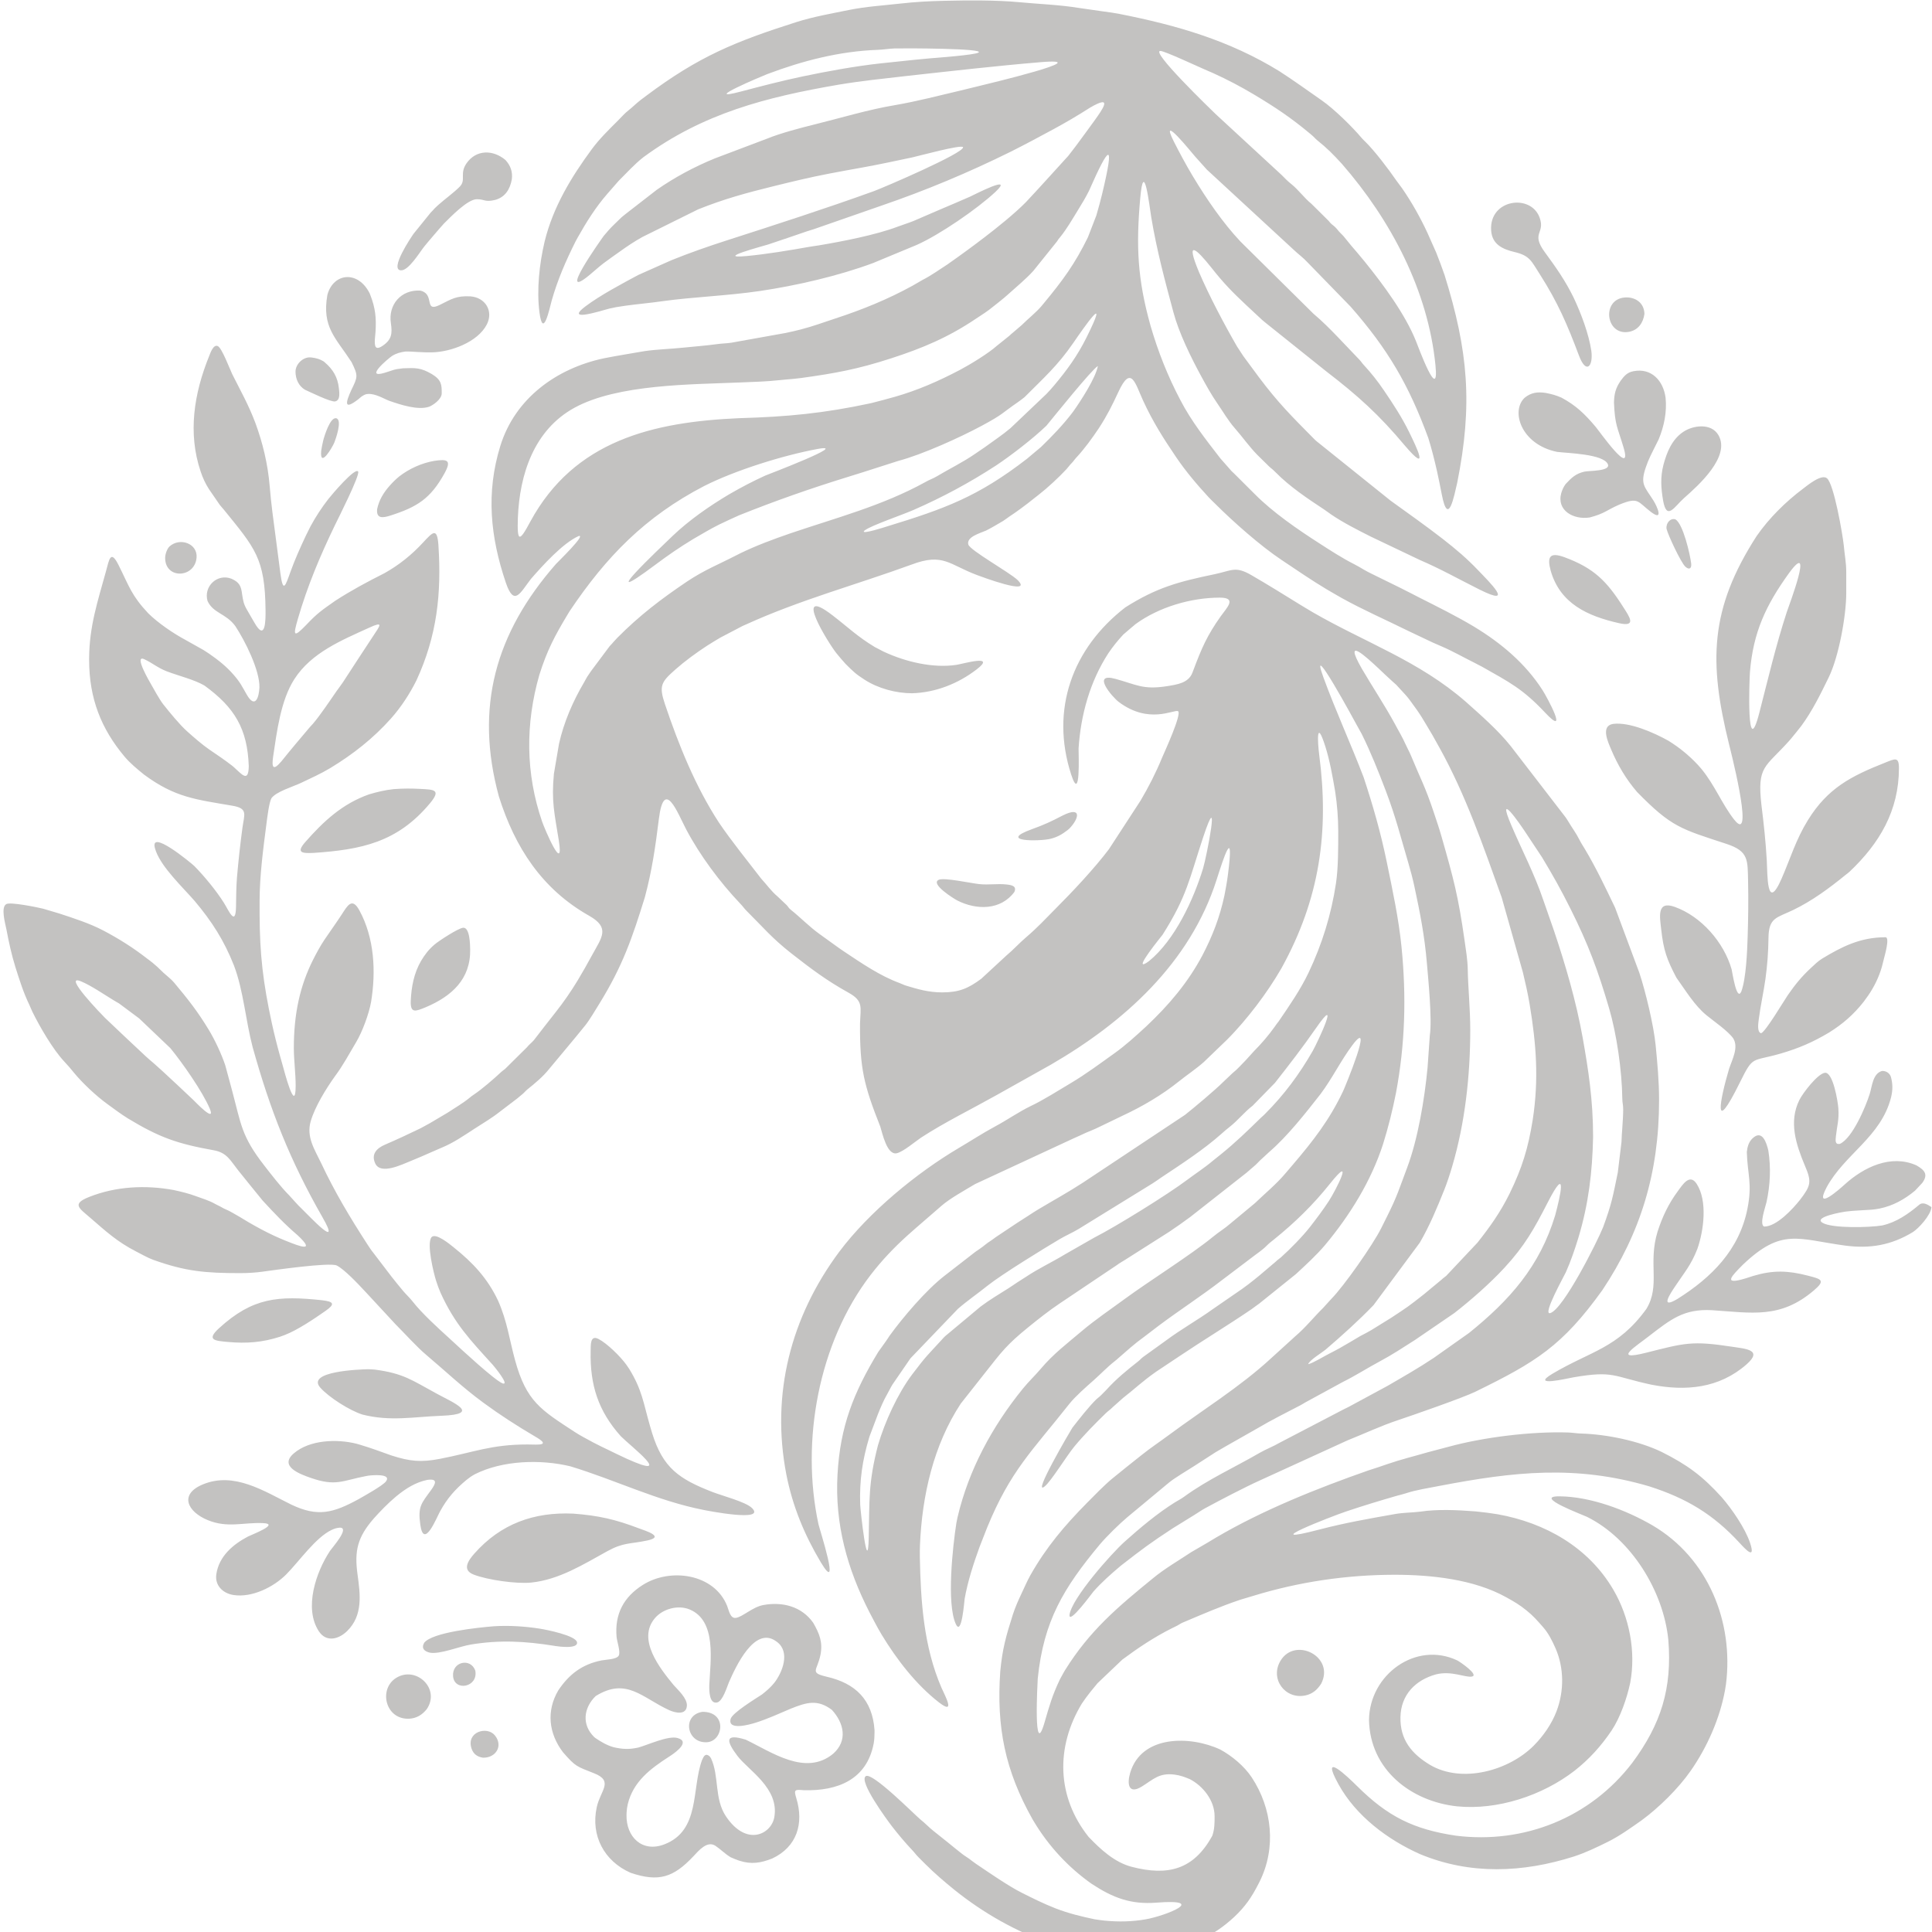 <svg xmlns="http://www.w3.org/2000/svg" xmlns:xlink="http://www.w3.org/1999/xlink" width="400" zoomAndPan="magnify" viewBox="0 0 300 300" height="400" preserveAspectRatio="xMidYMid meet" version="1.0"><path fill="#c3c2c1" d="M 135.035 223.004 L 136.316 219.617 C 136.719 218.594 137.219 217.418 137.75 216.508 C 138.031 216.023 138.262 215.512 138.574 215 L 141.375 210.922 L 148.742 203.242 C 150.203 201.969 151.816 200.871 153.328 199.652 C 155.492 197.918 162.199 193.801 164.523 192.426 C 165.52 191.836 166.5 191.43 167.48 190.84 L 178.957 183.766 C 179.527 183.414 179.809 183.18 180.348 182.82 C 183.418 180.781 186.949 178.484 189.668 176.055 C 190.121 175.648 190.477 175.344 190.938 174.984 C 192.215 173.988 193.215 172.684 194.516 171.688 L 197.977 168.145 C 200.25 165.25 202.254 162.664 204.359 159.629 C 208.289 153.973 204.578 161.895 203.824 163.215 C 201.773 166.793 199.379 170.027 196.457 172.941 L 196.242 173.156 L 195.766 173.59 C 193.734 175.578 191.809 177.441 189.598 179.227 L 188.301 180.266 C 187.027 181.348 185.613 182.25 184.281 183.254 C 181.402 185.422 173.352 190.434 169.875 192.199 L 165.336 194.793 C 163.406 195.965 161.285 196.957 159.406 198.207 C 158.938 198.52 158.449 198.805 157.98 199.117 C 157.512 199.426 157.078 199.738 156.582 200.051 C 155.141 200.953 153.625 201.863 152.273 202.879 L 147.184 207.129 C 146.918 207.344 146.777 207.449 146.562 207.676 C 146.48 207.762 146.371 207.887 146.254 208.016 C 143.996 210.484 143.863 210.48 141.652 213.406 C 139.41 216.375 137.391 220.785 136.328 224.43 C 134.809 230.324 135.027 232.918 134.895 238.801 C 134.754 245.035 133.602 234.527 133.57 233.629 C 133.449 229.875 133.902 226.77 134.977 223.18 Z M 73.805 259.414 C 73.07 257.367 70.145 258.02 70.355 260.305 C 70.57 262.68 74.277 262.023 73.805 259.414 Z M 49.871 70.039 C 49.645 72.785 51.605 69.484 51.926 68.691 C 52.121 68.203 53.188 65.211 52.227 64.953 C 51.258 64.695 50.332 67.824 50.191 68.398 C 50.051 68.965 49.957 69.465 49.871 70.039 Z M 75 272.934 C 76.984 272.984 78.191 271.098 76.828 269.449 C 75.613 267.98 72.34 268.93 73.23 271.539 C 73.52 272.391 74.137 272.801 75 272.934 Z M 260.145 80.645 C 259.379 80.406 258.66 81.219 258.781 82.117 C 258.988 83.027 261.012 87.363 261.695 87.988 C 262.281 88.527 262.699 88.301 262.605 87.5 C 262.441 86.109 261.344 81.285 260.145 80.645 Z M 109.074 265.812 C 105.859 266.312 106.602 270.691 109.746 270.535 C 112.312 270.41 112.992 265.789 109.074 265.812 Z M 25.645 86.633 C 25.645 89.984 30.254 89.789 30.523 86.59 C 30.711 84.387 27.93 83.406 26.328 84.848 C 25.977 85.16 25.645 86.008 25.645 86.633 Z M 166.047 128.664 C 167.609 127.059 167.988 125.125 164.984 126.645 C 163.18 127.586 162.137 128.066 160.219 128.762 C 154.789 130.73 161.453 130.656 163.098 130.254 C 164.203 129.98 164.906 129.566 165.797 128.879 Z M 255.344 48.754 C 255.324 47.008 253.891 46.059 252.273 46.195 C 248.648 46.504 249.328 52.152 252.918 51.531 C 254.359 51.281 255.156 50.141 255.344 48.754 Z M 45.887 57.699 C 45.887 58.914 46.426 59.969 47.352 60.516 C 48.148 60.879 51.371 62.457 52.031 62.332 C 52.914 62.164 52.68 60.855 52.613 60.219 C 52.422 58.559 51.707 57.363 50.453 56.285 L 50.27 56.129 C 49.641 55.738 49.07 55.594 48.34 55.504 L 48.09 55.492 C 46.977 55.492 45.887 56.586 45.887 57.699 Z M 157.508 138.508 C 157.914 137.586 157.105 137.43 156.32 137.344 C 154.863 137.176 153.551 137.449 152.004 137.277 C 150.762 137.141 146.605 136.238 145.781 136.609 C 144.371 137.234 148.145 139.57 148.676 139.84 C 151.625 141.328 155.371 141.375 157.508 138.508 Z M 66.262 265.402 C 68.449 262.215 64.59 258.598 61.492 260.559 C 58.742 262.301 59.84 267.066 63.551 266.879 C 64.695 266.816 65.555 266.277 66.262 265.402 Z M 205.141 261.465 C 207.328 257.25 201.133 254.121 198.852 257.855 C 197.129 260.676 199.555 263.949 202.723 263.262 C 203.832 263.02 204.531 262.387 205.141 261.465 Z M 58.562 79.051 C 58.406 80.602 59.48 80.414 60.602 80.062 C 64.773 78.73 66.852 77.426 69.016 73.508 C 70.16 71.434 69.465 71.262 67.441 71.562 C 65.488 71.895 63.531 72.781 61.973 73.996 C 61.426 74.445 60.969 74.906 60.496 75.434 C 59.547 76.508 58.863 77.641 58.562 79.051 Z M 65.859 255.102 C 65.391 255.973 65.895 256.422 66.746 256.625 C 68.316 256.914 71.32 255.656 73.133 255.359 C 77.645 254.621 81.559 254.844 86.047 255.559 L 86.277 255.598 C 86.816 255.684 89.777 256.074 89.602 255.016 C 89.43 253.973 84.863 253.059 83.82 252.898 C 81.543 252.539 79.035 252.375 76.73 252.523 L 76.574 252.535 C 74.406 252.715 67.129 253.434 65.859 255.102 Z M 242.918 86.52 C 240.656 85.703 240.203 86.426 240.785 88.605 C 242.266 93.762 246.543 95.664 251.398 96.766 C 254.191 97.398 253.016 95.766 252.055 94.262 C 249.477 90.207 247.492 88.207 242.918 86.52 Z M 63.781 155.402 C 63.703 157.422 64.543 157.039 66.102 156.406 C 70.117 154.707 73.102 152.055 73.008 147.402 C 72.996 146.715 72.961 143.996 71.93 144.059 C 71.191 144.105 68.164 146.082 67.492 146.652 C 66.582 147.422 65.977 148.207 65.371 149.227 C 64.27 151.141 63.883 153.223 63.781 155.402 Z M 258.246 77.73 C 258.824 80.945 260.008 78.652 261.516 77.324 C 263.719 75.379 268.766 70.891 266.836 67.566 C 265.727 65.656 262.918 66.016 261.359 67.07 C 259.625 68.242 258.836 70.191 258.309 72.137 C 257.801 74.078 257.914 75.773 258.246 77.73 Z M 44.227 207.293 C 46.238 206.512 48.789 204.785 50.559 203.547 C 52.035 202.512 51.895 202.113 49.973 201.895 C 43.203 201.18 39.242 201.465 34.012 206.246 C 31.965 208.117 33.406 208.195 35.395 208.379 C 38.281 208.641 40.738 208.453 43.508 207.559 C 43.75 207.473 43.988 207.383 44.227 207.293 Z M 67.5 32.348 L 67.254 32.621 C 67.098 32.793 67.035 32.855 66.871 33.02 C 65.992 34.109 65.094 35.199 64.223 36.293 C 63.805 36.883 60.484 41.824 62.223 41.977 C 63.434 42.086 65.156 39.172 65.887 38.27 C 66.652 37.32 67.484 36.391 68.273 35.457 L 68.945 34.703 C 69.98 33.68 72.609 30.93 74.051 30.934 C 75.305 30.938 75.25 31.426 76.875 31.047 C 78.457 30.617 79.203 29.371 79.477 27.84 C 79.621 26.668 79.277 25.703 78.484 24.84 C 76.555 23.227 73.949 23.199 72.445 25.355 C 71.324 26.965 72.398 27.922 71.422 28.949 C 70.543 29.871 69.047 30.926 68.02 31.859 C 67.844 32.02 67.672 32.184 67.5 32.348 Z M 239.887 39.172 C 237.648 36.129 239.984 36.297 239.07 33.785 C 237.707 30.035 231.238 30.922 231.543 35.762 C 231.68 37.965 233.336 38.699 235.199 39.141 C 237.598 39.707 237.809 40.594 239.117 42.609 C 241.902 46.973 243.371 50.398 245.176 55.199 C 246.297 58.191 247.418 56.895 247.102 54.488 C 246.723 51.883 245.5 48.648 244.375 46.262 C 243.078 43.598 241.629 41.547 239.887 39.172 Z M 57.137 212.613 C 55.988 212.641 47.461 212.91 49.738 215.477 C 51.094 217 54.34 219.051 56.305 219.66 C 60.645 220.75 64.195 220.004 68.543 219.84 C 74.781 219.605 70.477 217.855 67.785 216.391 C 63.965 214.316 62.652 213.25 58.152 212.664 C 57.871 212.637 57.605 212.625 57.32 212.617 Z M 57.301 123.348 C 53.141 124.82 50.246 127.523 47.387 130.773 C 46.004 132.367 46.793 132.531 48.648 132.441 C 56.133 131.941 61.707 130.793 66.75 124.754 C 68.543 122.605 67.414 122.613 65.254 122.5 C 63.887 122.43 62.613 122.426 61.25 122.527 L 61.066 122.543 C 59.758 122.684 58.562 122.977 57.301 123.348 Z M 141.633 107.648 C 145.266 107.543 148.773 106.16 151.648 103.949 C 154.809 101.527 149.531 103.086 148.516 103.238 C 144.863 103.789 140.613 102.762 137.301 101.227 L 137.031 101.094 C 136.602 100.879 136.27 100.703 135.84 100.473 C 133.105 98.828 131.668 97.379 129.238 95.52 C 122.949 90.699 128.621 99.852 129.867 101.418 C 130.32 101.988 130.801 102.531 131.289 103.078 C 132.52 104.301 132.828 104.625 134.262 105.551 C 136.359 106.898 139.109 107.648 141.633 107.648 Z M 94.32 240.859 C 96.844 239.477 97.824 239.777 100.508 239.207 C 103.324 238.609 100.211 237.707 99.207 237.32 C 95.551 235.926 92.93 235.332 89.027 235.035 C 82.926 234.754 77.742 236.609 73.645 241.254 C 72.723 242.301 71.684 243.777 73.547 244.5 C 75.676 245.328 80.211 245.98 82.504 245.738 C 86.836 245.285 90.594 242.914 94.32 240.859 Z M 66.648 63.152 C 67.23 62.922 68.59 62.008 68.59 61.074 C 68.59 59.828 68.609 59.012 67.043 58.078 C 65.324 57.082 64.543 57.117 62.59 57.188 C 61.055 57.348 61.035 57.5 59.691 57.898 C 56.527 58.836 60.242 55.703 60.891 55.262 C 61.574 54.844 62.176 54.695 62.961 54.582 C 63.57 54.57 64.203 54.621 64.816 54.656 C 65.242 54.676 65.668 54.699 66.098 54.711 L 67.035 54.715 C 69.973 54.672 74.188 53.129 75.594 50.379 C 76.645 48.328 75.395 46.207 73.066 46.02 C 70.828 45.898 70.125 46.441 68.273 47.352 C 66.012 48.465 67.266 46.18 65.859 45.355 L 65.586 45.219 L 65.273 45.125 C 62.285 44.941 60.246 47.305 60.699 50.199 C 60.93 51.789 60.836 52.742 59.402 53.703 C 58.215 54.496 58.164 53.676 58.207 52.684 C 58.23 52.293 58.281 51.898 58.312 51.508 C 58.445 49.32 58.289 47.82 57.488 45.77 L 57.395 45.543 C 55.586 41.934 51.758 42.371 50.836 45.785 C 49.957 50.812 52.113 52.418 54.586 56.223 C 55.641 58.367 55.562 58.504 54.535 60.602 C 53.711 62.434 53.289 63.824 55.672 61.969 C 56.066 61.621 56.254 61.457 56.746 61.242 C 57.801 60.941 59.121 61.645 60.062 62.078 L 60.254 62.16 L 60.48 62.25 C 62.172 62.84 64.906 63.75 66.648 63.152 Z M 250.617 62.5 C 250.773 66.078 251.129 66.219 252.098 69.457 C 253.578 74.402 248.363 66.973 247.762 66.266 C 246.105 64.312 244.758 62.977 242.473 61.75 C 241.645 61.379 240.922 61.188 240.031 61.016 C 238.773 60.824 237.77 60.938 236.762 61.75 C 234.547 63.789 236.156 69.016 241.781 70.168 C 243.391 70.375 248.969 70.48 249.664 72.078 C 250.156 73.199 246.738 73.07 246.02 73.238 C 244.672 73.547 244.027 74.18 243.113 75.16 C 242.758 75.645 242.613 76.004 242.43 76.566 C 241.68 79.289 244.355 80.742 246.852 80.352 C 249.211 79.734 249.477 79.203 251.465 78.348 C 254.457 77.129 254.254 77.887 256.328 79.473 C 258.406 81.059 257.312 78.621 256.742 77.719 C 255.387 75.566 254.637 75.23 255.574 72.527 L 255.906 71.637 C 256.379 70.5 257.02 69.348 257.555 68.227 C 258.406 66.176 258.855 63.969 258.629 61.742 C 258.273 59.113 256.441 57.094 253.637 57.641 C 252.66 57.832 252.211 58.371 251.652 59.125 C 250.875 60.262 250.656 61.129 250.617 62.5 Z M 220.48 287.898 C 228.285 291.152 236.469 290.801 244.406 288.273 C 246.246 287.672 247.934 286.855 249.664 286 C 251.48 285.102 253.262 283.816 254.898 282.668 C 257.609 280.676 260.613 277.723 262.539 274.957 C 265.098 271.281 267.047 266.871 267.859 262.457 C 267.914 262.148 267.961 261.84 268.008 261.531 C 269.238 251.824 265.211 241.938 256.633 236.879 C 252.5 234.469 246.988 232.391 242.164 232.348 C 237.949 232.309 245.82 235.234 246.418 235.531 C 253.309 238.941 258.32 247.113 259.059 254.66 C 259.66 262.16 257.938 267.703 253.457 273.734 C 246.941 282.25 236.672 286.363 226.07 285.043 C 219.465 284.055 215.477 282.055 210.746 277.359 C 209.262 275.887 204.84 271.645 207.867 277.109 C 210.57 281.984 215.461 285.66 220.48 287.898 Z M 280.238 180.941 C 281.355 183.531 281.199 184.094 279.5 186.316 C 278.367 187.746 275.863 190.461 273.938 190.461 C 273.137 190.16 274.145 187.387 274.301 186.672 C 274.879 184.047 275.008 181.309 274.586 178.652 C 274.309 177.48 273.648 175.305 272.113 176.781 C 271.527 177.348 271.328 178.098 271.246 178.879 C 271.348 182.438 272.121 183.738 271.348 187.656 C 270.086 194.07 265.793 198.355 260.445 201.715 C 257.652 203.371 259.406 200.809 260.125 199.73 C 261.586 197.531 262.574 196.465 263.574 193.91 C 264.559 191.074 265.172 186.469 263.457 183.828 C 262.379 182.172 261.293 183.934 260.535 184.961 C 259.086 186.918 258.141 188.922 257.391 191.23 C 255.855 196.215 257.871 199.578 255.652 203.246 C 251.207 209.379 247.02 209.773 241.086 213.301 C 237.473 215.449 243.449 214.02 244.348 213.867 C 250.621 212.793 250.43 213.727 256.406 215.008 C 261.75 216.055 266.941 215.594 271.199 211.863 C 273.801 209.582 271.051 209.445 268.988 209.125 C 262.684 208.16 261.629 208.535 255.566 210.062 C 250.156 211.422 254.207 208.941 256.031 207.488 C 259.422 204.879 261.434 203.215 265.805 203.445 C 272.035 203.848 276.426 204.82 281.629 200.398 C 283.535 198.781 282.828 198.625 280.691 198.074 C 277.621 197.281 275.309 197.207 272.254 198.121 C 271.867 198.242 271.484 198.367 271.098 198.492 C 267.25 199.672 269.062 197.984 270.648 196.367 C 276.691 190.621 279.156 192.422 286.488 193.41 C 290.359 193.93 293.695 193.355 297.043 191.309 C 297.934 190.734 299.812 188.699 299.918 187.441 C 299.41 187.102 298.625 186.559 298.008 187.078 C 296.32 188.5 294.465 189.805 292.258 190.289 C 290.426 190.602 284.457 190.785 282.984 189.863 C 281.527 188.953 286.297 188.168 286.586 188.133 C 287.91 187.965 289.285 187.941 290.625 187.84 C 291.055 187.801 291.422 187.746 291.844 187.668 C 293.938 187.242 295.75 186.23 297.363 184.887 L 298.492 183.68 C 299.453 182.363 298.855 181.688 297.582 180.957 C 293.625 179.191 289.406 181.234 286.441 183.926 C 285.598 184.695 281.645 188.184 283.625 184.387 C 286.434 179.191 292.098 176.543 293.648 170.375 C 293.918 169.223 293.922 168.297 293.602 167.16 C 293.352 166.562 292.844 166.293 292.262 166.293 C 290.812 166.676 290.707 168.633 290.336 169.836 C 289.711 171.848 287.648 176.738 285.695 177.621 C 284.906 177.762 285.016 177.059 285.082 176.406 C 285.258 174.758 285.582 173.945 285.461 172.129 C 285.398 171.129 284.641 166.371 283.34 166.586 C 282.211 166.773 279.953 169.707 279.402 170.812 C 277.73 174.188 278.879 177.691 280.238 180.941 Z M 95.258 271.301 C 94.199 270.992 93.344 270.48 92.438 269.871 L 92.258 269.719 C 90.312 267.809 90.602 265.219 92.492 263.367 C 97.293 260.379 99.746 263.66 103.926 265.559 C 104.867 265.984 106.574 266.375 106.66 264.859 C 106.723 263.719 105.301 262.441 104.59 261.641 C 102.449 259.035 98.871 254.535 101.715 251.242 C 102.957 249.801 105.309 249.172 107.102 249.922 C 111.32 251.691 110.305 257.934 110.145 261.543 L 110.137 261.754 C 110.125 262.5 110.121 264.633 111.352 264.359 C 112.223 264.168 112.867 261.992 113.188 261.219 C 114.215 258.883 117.137 252.445 120.484 254.836 L 120.688 254.984 C 122.723 256.555 121.508 259.676 120.223 261.32 C 119.652 262.023 119.027 262.562 118.32 263.117 C 117.355 263.754 113.711 265.961 113.453 266.914 C 112.949 268.785 116.477 267.766 117.27 267.52 C 119.164 266.93 121.012 266.074 122.84 265.301 C 125.242 264.344 126.949 263.824 129.18 265.512 C 131.07 267.586 131.656 270.297 129.375 272.32 C 125.086 275.859 119.816 272.059 115.801 270.137 C 112.359 269.07 112.867 270.48 114.512 272.66 C 116.188 274.887 121.035 277.664 120.234 282.18 C 119.766 284.816 115.918 286.809 112.723 282.039 C 110.887 279.301 111.703 275.801 110.402 273.023 L 110.199 272.727 C 109.566 272.188 109.297 272.637 109.008 273.312 C 107.363 277.77 108.77 284.262 103.129 286.402 C 99.699 287.703 97.207 285.223 97.285 281.805 L 97.297 281.438 C 97.32 280.965 97.383 280.609 97.48 280.152 C 98.316 276.664 100.977 274.656 103.832 272.816 C 104.426 272.441 107.07 270.727 105.562 270.004 L 105.18 269.871 C 103.715 269.492 100.664 270.926 99.117 271.359 C 97.715 271.672 96.652 271.625 95.258 271.301 Z M 86.691 262.48 C 84.812 265.676 85.195 269.172 87.426 272.094 C 89.395 274.355 89.539 274.277 92.246 275.352 C 95.348 276.582 93.234 278.004 92.664 280.613 C 91.695 285.031 93.82 289.004 97.914 290.805 C 102.281 292.281 104.562 291.547 107.68 288.234 C 108.492 287.371 109.82 285.75 111.113 286.629 C 111.953 287.195 112.52 287.828 113.457 288.395 C 113.836 288.57 114.234 288.719 114.625 288.867 L 114.859 288.945 C 116.652 289.52 118.133 289.293 119.914 288.586 C 123.777 286.766 124.852 283.125 123.645 279.199 C 123.23 277.852 123.434 277.867 124.832 277.984 C 130.035 278.121 134.582 276.371 135.664 270.738 C 135.777 270.133 135.789 269.555 135.797 268.945 L 135.797 268.656 C 135.469 263.953 132.855 261.379 128.359 260.359 C 125.637 259.711 126.91 259.441 127.402 256.961 C 127.789 254.996 127.23 253.648 126.27 251.977 C 124.469 249.434 121.5 248.688 118.539 249.227 C 116.855 249.531 115.316 251.074 114.27 251.223 C 113.371 251.348 113.188 250.062 112.91 249.371 C 110.914 244.363 104.105 243.398 99.828 246.098 C 96.836 247.98 95.43 250.645 95.742 254.184 C 95.82 254.938 96.391 256.547 96.074 257.09 C 95.73 257.684 94.094 257.691 93.383 257.832 C 90.395 258.434 88.363 259.977 86.691 262.48 Z M 277.797 88.992 C 281.773 83.555 277.809 93.965 277.449 95.047 C 275.742 100.285 274.562 105.344 273.195 110.652 C 271.168 118.531 271.637 105.562 271.73 104.371 C 272.227 98.184 274.203 93.98 277.797 88.992 Z M 261.602 116.84 C 260.785 116.152 259.977 115.59 259.074 115.023 C 256.859 113.789 253.004 112.059 250.441 112.414 C 248.516 112.758 249.703 115.242 250.188 116.402 C 251.191 118.793 252.52 121.031 254.215 122.992 C 259.602 128.492 261.023 128.715 268.117 131.051 C 271.535 132.18 271.367 133.52 271.441 136.852 C 271.504 139.715 271.465 142.59 271.375 145.453 C 271.305 147.66 271.141 151.961 270.383 153.977 C 269.66 155.594 268.984 150.875 268.883 150.508 C 267.68 146.324 264.191 142.309 260.062 140.824 C 257.207 139.797 257.738 142.391 257.957 144.367 C 258.309 147.539 258.828 148.992 260.305 151.805 C 261.715 153.762 263.121 156.129 264.988 157.652 C 266.133 158.586 268.336 160.102 269.133 161.234 C 270.008 162.645 268.977 164.5 268.488 165.977 C 267.055 170.812 265.914 176.703 270.176 168.07 C 272.281 163.812 271.965 164.906 276.453 163.609 C 279.246 162.801 281.496 161.836 283.996 160.344 C 286.137 159.012 287.855 157.516 289.41 155.527 C 290.352 154.301 291.203 152.93 291.82 151.316 C 292.164 150.422 292.316 149.793 292.551 148.805 C 292.613 148.523 293.504 145.535 292.781 145.535 C 288.828 145.535 285.953 147.039 282.977 148.832 C 282.297 149.242 281.773 149.773 281.203 150.301 C 279.73 151.672 278.789 152.832 277.621 154.508 C 276.961 155.473 274.18 160.176 273.469 160.438 C 272.781 160.293 273.043 158.777 273.102 158.277 C 273.352 156.254 273.848 154.082 274.141 152 C 274.441 149.754 274.578 147.898 274.609 145.633 C 274.648 142.465 275.863 142.543 278.457 141.297 C 281.398 139.879 284.074 137.898 286.594 135.844 C 286.852 135.625 286.91 135.629 287.172 135.383 C 291.855 130.961 294.863 125.879 294.867 119.273 C 294.867 117.449 294.242 117.82 292.695 118.434 C 287.445 120.516 283.816 122.359 280.727 127.359 C 278.871 130.359 278.02 133.277 276.652 136.414 C 274.297 141.816 274.469 135.68 274.344 133.578 C 274.176 130.684 273.875 127.852 273.512 124.98 C 272.828 118.898 274.086 119.207 277.824 115.035 L 278.109 114.703 C 278.648 114.047 279.18 113.402 279.699 112.73 C 281.426 110.379 282.68 107.805 283.961 105.184 C 285.523 101.984 286.684 95.648 286.684 92.082 L 286.684 88.836 C 286.684 87.32 286.414 86.07 286.301 84.684 C 286.117 82.965 284.781 75.172 283.691 74.266 C 282.832 73.555 280.668 75.363 279.957 75.898 C 277.258 77.926 274.703 80.453 272.773 83.23 C 265.461 94.578 265.324 102.801 268.488 115.582 C 268.57 115.914 272.289 130.316 269.625 127.664 L 269.258 127.242 C 267.371 124.816 266.293 121.965 264.215 119.418 C 263.477 118.535 262.734 117.816 261.867 117.062 Z M 16.297 158.047 C 16.027 157.785 9.496 151.086 12.609 152.395 C 14.168 153.051 16.062 154.359 17.547 155.262 C 17.734 155.371 17.922 155.48 18.105 155.594 L 18.484 155.812 L 21.605 158.137 L 26.457 162.758 C 28.297 164.996 31.469 169.527 32.57 172.141 C 33.562 174.504 30.301 171.074 30.016 170.801 C 28.406 169.289 26.812 167.762 25.18 166.277 C 24.746 165.883 24.309 165.496 23.875 165.105 C 23.449 164.73 23.117 164.48 22.672 164.059 C 20.543 162.059 18.402 160.074 16.297 158.047 Z M 25.328 109.34 C 24.801 108.668 23.848 106.945 23.414 106.176 C 23.297 105.969 20.703 101.582 22.406 102.363 C 23.629 102.922 24.449 103.68 25.879 104.238 C 27.695 104.934 30.152 105.52 31.742 106.449 C 36.414 109.84 38.422 113.141 38.629 118.969 C 38.586 121.641 37.516 120.18 36.285 119.098 L 36.098 118.938 C 34.938 118.035 33.711 117.207 32.496 116.383 C 31.438 115.664 30.027 114.434 29.055 113.562 C 27.91 112.543 26.305 110.574 25.328 109.34 Z M 57.379 97.445 C 59.598 96.434 59.039 97.109 57.996 98.688 C 56.41 101.102 54.824 103.508 53.254 105.938 C 52.895 106.48 52.574 106.859 52.223 107.371 C 51.176 108.891 49.695 111.098 48.57 112.414 C 48.352 112.672 48.242 112.738 48.016 113.023 C 46.535 114.777 45.121 116.438 43.684 118.234 C 42.355 119.793 42.184 119.109 42.41 117.496 C 42.988 113.645 43.578 108.766 45.707 105.457 C 48.367 101.316 53.09 99.402 57.379 97.445 Z M 32.441 75.945 L 34.133 78.406 C 34.355 78.703 34.508 78.824 34.73 79.105 C 39.602 85.121 41.152 86.676 41.234 94.742 C 41.25 96.195 41.254 99.781 39.496 96.668 C 39.094 95.953 38.652 95.234 38.262 94.535 C 37.82 93.742 37.738 93.195 37.598 92.305 C 37.445 91.012 37.176 90.414 35.949 89.867 C 33.738 89 31.574 91.059 32.227 93.324 C 33.125 95.254 35.098 95.242 36.539 97.219 C 38.027 99.469 40.348 104.062 40.285 106.758 C 40.207 108.363 39.605 110.094 38.316 107.859 C 37.57 106.562 37.309 105.965 36.285 104.789 C 35.148 103.48 33.883 102.48 32.465 101.5 C 32.176 101.309 31.883 101.117 31.59 100.93 L 28.848 99.391 C 26.941 98.375 24.535 96.738 23.016 95.23 C 20.406 92.453 20.047 91.023 18.426 87.773 C 17.156 85.23 16.945 86.945 16.457 88.707 C 15.168 93.387 13.867 97.242 13.84 102.227 L 13.84 102.461 C 13.84 108.488 15.727 113.172 19.328 117.473 C 20.207 118.52 21.293 119.406 22.363 120.277 C 27.188 123.852 30.43 124.141 36.09 125.113 C 38.535 125.531 37.938 126.43 37.652 128.496 C 37.301 131.055 37.02 133.703 36.793 136.273 C 36.668 137.883 36.68 139.238 36.648 140.832 C 36.586 143.973 35.48 141.316 34.758 140.172 C 33.566 138.285 31.734 136.062 30.164 134.465 C 29.648 133.988 22.949 128.41 24.121 131.902 L 24.219 132.195 C 25.172 134.758 28.359 137.762 30.199 139.871 C 32.898 143.074 34.785 146.016 36.328 149.922 C 37.801 153.781 38.152 158.5 39.223 162.574 C 41.965 172.418 45.004 180.148 50.086 189.035 C 53.117 194.332 48.012 188.805 46.891 187.734 C 46.184 187.078 45.551 186.297 44.883 185.59 C 43.605 184.309 42.168 182.438 41.043 180.992 C 37.473 176.406 37.461 174.645 36.004 169.211 C 35.66 167.938 35.316 166.668 34.973 165.398 C 34.371 163.629 33.379 161.5 32.418 159.91 C 30.668 157.012 29.176 155.141 27.035 152.578 C 26.559 152.008 25.945 151.57 25.418 151.082 L 24.426 150.129 C 24.262 149.984 24.34 150.055 24.215 149.949 C 24.023 149.789 23.93 149.703 23.73 149.527 C 23.43 149.266 23.18 149.113 22.848 148.852 C 20.73 147.195 18.434 145.746 16.047 144.492 C 13.926 143.379 11.512 142.609 9.219 141.852 L 6.719 141.109 C 5.809 140.883 1.633 140.027 0.984 140.383 C 0.078 140.879 0.828 143.434 0.996 144.312 C 1.387 146.371 1.785 148.215 2.406 150.219 C 3.055 152.258 3.641 154.133 4.543 156 C 4.738 156.398 4.84 156.723 5.016 157.082 C 6.203 159.496 8.242 162.988 9.98 164.836 C 10.531 165.422 10.984 165.945 11.484 166.57 C 12.816 168.195 14.977 170.215 16.688 171.449 C 17.801 172.25 18.676 172.93 19.867 173.672 C 24.773 176.645 27.574 177.609 33.191 178.613 C 35.234 178.977 35.754 180.18 36.949 181.684 C 38.211 183.277 39.512 184.852 40.793 186.434 C 42.641 188.43 44.16 190.051 46.238 191.832 C 49.121 194.531 46.434 193.488 44.691 192.793 L 44.281 192.629 C 43.695 192.391 43.113 192.141 42.543 191.875 C 41.152 191.227 39.812 190.5 38.492 189.727 L 38.297 189.609 C 37.555 189.168 36.926 188.766 36.156 188.348 C 35.914 188.215 35.707 188.09 35.484 187.984 C 35.191 187.844 35.066 187.809 34.77 187.66 C 34.504 187.527 34.328 187.41 34.098 187.293 C 33.836 187.156 33.672 187.098 33.406 186.945 C 32.461 186.402 31.445 186.121 30.355 185.715 C 29.344 185.336 28.137 185.043 26.996 184.793 C 22.625 183.98 17.977 184.207 13.82 185.871 C 11.094 186.961 12.281 187.59 14.02 189.102 C 16.465 191.219 18.176 192.801 21.105 194.316 C 21.996 194.754 22.891 195.301 23.812 195.633 C 28.809 197.418 31.848 197.691 37.324 197.691 C 38.508 197.691 39.758 197.605 40.734 197.469 C 42.512 197.227 51.121 195.992 52.277 196.5 C 53.465 197.086 55.617 199.375 56.68 200.52 L 56.867 200.719 L 61.422 205.637 C 62.773 206.984 64.789 209.219 66.164 210.367 C 69.234 212.957 71.781 215.406 75.074 217.824 C 77.633 219.703 80.258 221.395 82.992 223.004 C 85.707 224.547 83.621 224.312 81.91 224.297 C 76.266 224.293 73.578 225.512 68.312 226.527 C 65.367 227.094 63.652 226.926 60.793 226.008 C 59.18 225.438 57.66 224.859 56.012 224.371 L 55.707 224.281 L 55.578 224.242 L 55.359 224.18 C 52.324 223.422 48.066 223.555 45.598 225.699 C 43.273 227.719 46.656 228.926 48.25 229.484 C 52.18 230.852 53.129 229.91 56.879 229.195 L 57.164 229.145 C 57.656 229.074 60.883 228.758 59.93 230.035 C 59.441 230.691 56.547 232.293 55.676 232.793 C 51.73 234.941 49.344 235.594 45.238 233.637 C 41.023 231.559 36.367 228.484 31.512 230.492 C 27.758 232.043 29.113 234.746 32.25 236.039 C 35.344 237.312 37.727 236.375 40.84 236.508 C 43.57 236.621 39 238.328 38.508 238.59 C 36.16 239.828 34.016 241.652 33.594 244.422 C 33.324 246.176 34.598 247.406 36.23 247.668 C 39.098 248.129 42.484 246.453 44.457 244.461 C 46.5 242.398 48.996 238.75 51.504 237.562 C 51.957 237.348 52.285 237.254 52.785 237.211 C 54.359 237.223 51.605 240.281 51.25 240.812 C 49.082 244.074 47.156 249.688 49.5 253.289 C 50.668 255.078 52.605 254.543 53.906 253.266 C 56.395 250.824 55.938 247.555 55.516 244.469 C 55.012 240.801 55.516 238.707 58.004 235.832 C 59.008 234.699 60.285 233.387 61.449 232.418 L 61.57 232.316 C 62.984 231.156 64.535 230.164 66.352 229.797 C 67.988 229.57 67.688 230.32 66.957 231.352 C 65.41 233.473 64.871 233.926 65.262 236.738 C 65.805 240.668 67.773 235.707 68.336 234.68 C 69.438 232.668 70.668 231.27 72.426 229.809 C 72.93 229.41 73.16 229.242 73.738 228.918 C 78.027 226.754 83.934 226.574 88.547 227.684 C 95.602 229.82 102.02 233.047 109.305 234.473 C 109.605 234.531 119.094 236.43 116.75 234.152 C 115.777 233.203 112.16 232.27 110.641 231.68 C 105.469 229.668 102.941 227.965 101.258 222.523 C 101.137 222.133 101.023 221.738 100.91 221.348 C 99.898 217.828 99.707 215.812 97.688 212.539 C 97.543 212.32 97.398 212.113 97.246 211.898 C 96.34 210.637 94.277 208.605 92.941 207.918 C 91.605 207.23 91.742 208.898 91.715 209.812 C 91.602 215.043 92.879 219.086 96.402 223.023 C 97.992 224.617 104.875 229.895 97.418 226.555 C 96.406 226.102 95.438 225.613 94.441 225.133 C 93.691 224.781 92.961 224.422 92.227 224.039 L 92.035 223.938 C 91.055 223.398 90.098 222.922 89.219 222.34 C 84.008 218.934 81.738 217.625 79.984 211.23 C 79.082 207.934 78.77 205.207 77.344 201.973 C 75.695 198.48 73.422 196.062 70.426 193.668 C 69.906 193.258 67.598 191.309 66.984 192.145 C 66.23 193.172 67.332 197.684 67.727 198.91 C 67.926 199.539 68.148 200.129 68.406 200.734 C 70.602 205.578 73.012 208.07 76.496 211.906 C 76.617 212.035 79.254 215.199 78.035 214.812 C 76.754 214.277 71.711 209.602 70.375 208.363 L 69.965 207.992 C 69.938 207.965 69.859 207.891 69.832 207.863 C 68.07 206.266 65.488 203.918 64.059 202.074 C 63.688 201.598 63.055 200.992 62.621 200.484 C 61.992 199.746 61.391 198.984 60.789 198.227 L 57.98 194.547 C 57.613 194.102 57.391 193.738 57.07 193.254 C 54.387 189.117 51.965 185.078 49.867 180.605 C 48.836 178.461 47.535 176.527 48.254 174.082 C 48.914 171.832 50.645 169.023 52.02 167.109 C 53.266 165.449 54.234 163.609 55.301 161.828 C 56.25 160.246 57.293 157.441 57.621 155.582 C 58.395 150.844 58.145 145.672 55.812 141.375 C 54.648 139.234 53.941 140.664 53.012 142.078 C 52.168 143.367 51.262 144.621 50.398 145.898 C 49.762 146.836 49.121 148.027 48.609 149.039 C 46.566 153.117 45.625 157.426 45.625 162.789 C 45.641 164.758 45.914 166.711 45.91 168.617 C 45.906 173.199 44.105 166.164 43.902 165.461 C 43.762 164.965 43.621 164.469 43.484 163.977 C 43.004 162.266 42.578 160.555 42.199 158.824 C 40.859 152.613 40.332 148.27 40.309 141.898 C 40.309 141.25 40.309 140.605 40.309 139.957 C 40.32 135.898 40.867 131.836 41.387 127.816 C 41.488 127.031 41.785 124.574 42.148 123.949 C 42.895 122.914 45.434 122.188 46.77 121.555 C 48.312 120.82 49.805 120.152 51.277 119.27 C 54.824 117.121 57.961 114.652 60.707 111.574 C 62.273 109.816 63.605 107.766 64.66 105.664 C 67.859 98.73 68.57 92.203 68.078 84.652 C 67.883 81.836 67.195 82.633 65.715 84.219 C 63.957 86.133 61.957 87.746 59.684 89.012 C 57.043 90.34 54.523 91.691 52.039 93.301 C 50.051 94.703 49.293 95.184 47.59 96.996 C 45.535 99.129 45.496 98.711 46.258 96.086 C 47.742 90.969 49.73 86.258 52.047 81.469 C 52.539 80.457 55.918 73.773 55.613 73.23 C 55.188 72.473 51.461 76.875 50.98 77.496 C 49.93 78.852 49.027 80.23 48.211 81.738 C 47.957 82.223 47.719 82.711 47.48 83.207 C 46.598 85.09 45.793 86.867 45.09 88.828 C 44.293 91.047 43.957 92.137 43.535 89 C 43.145 85.863 42.703 82.742 42.309 79.613 C 42.133 78.234 41.992 76.848 41.875 75.465 C 41.59 72.039 40.785 68.73 39.641 65.633 C 38.578 62.828 37.379 60.73 36.062 58.102 C 35.68 57.301 34.465 54.059 33.836 53.75 C 33.121 53.398 32.656 54.852 32.465 55.32 C 30.137 61.07 29.129 67.223 31.16 73.23 C 31.492 74.219 31.879 75.066 32.441 75.945 Z M 177.988 149.535 C 175.902 150.805 180.379 145.355 180.535 145.133 C 184.316 139.156 184.676 136.504 186.801 130.082 C 189.613 121.59 187.344 133.102 186.816 134.828 C 185.328 139.703 182.43 145.969 178.418 149.238 Z M 247.375 176.543 C 247.375 170.809 246.633 166.051 245.762 161.156 C 244.754 155.512 243.105 149.883 241.289 144.48 L 239.645 139.77 C 238.25 135.652 236.363 132.102 234.68 128.156 C 232.297 122.57 235.914 127.781 236.91 129.293 C 237.75 130.562 238.586 131.836 239.434 133.102 C 241.16 135.965 242.348 138.078 243.871 141.125 C 246.652 146.688 248.105 150.609 249.855 156.547 C 251.035 160.562 251.855 166.242 251.91 170.578 C 251.918 171.316 252.047 171.477 252.047 172.258 C 252.051 173.859 251.801 176.148 251.785 177.32 L 251.211 182.066 C 250.422 185.906 250.258 186.938 248.93 190.555 C 247.98 192.91 242.762 203.277 240.723 203.898 C 239.434 204.289 242.91 198.078 243.141 197.562 C 243.93 195.797 244.531 194.016 245.098 192.172 C 246.68 186.902 247.258 182.027 247.375 176.543 Z M 228.301 159.938 C 228.301 156.668 227.949 153.215 227.91 150.465 C 227.891 149.09 227.598 147.301 227.418 146.031 C 226.418 139.051 225.73 136.527 223.836 129.891 C 223.457 128.559 223.07 127.438 222.641 126.152 C 221.277 122.055 220.535 120.844 219.109 117.363 C 218.848 116.723 218.57 116.27 218.312 115.691 C 217.699 114.316 217.227 113.613 216.621 112.453 C 214.98 109.445 213.164 106.734 211.453 103.816 C 208.453 98.559 212.234 102.094 214.012 103.746 C 214.75 104.434 215.48 105.16 216.234 105.824 C 216.422 105.988 216.605 106.148 216.789 106.316 L 218.223 107.871 C 218.496 108.195 218.602 108.289 218.867 108.652 C 220.777 111.219 220.855 111.527 222.438 114.164 L 223.508 116.078 C 227.617 123.48 230.332 131.418 233.184 139.355 L 236.473 150.984 C 236.855 152.57 237.23 154.215 237.516 155.91 C 238.551 162.113 238.969 167.582 237.996 173.91 C 237.289 178.312 236.355 181.352 234.398 185.363 C 232.953 188.273 231.395 190.461 229.414 192.965 L 224.57 198.109 C 224.27 198.375 224.16 198.398 223.855 198.695 L 221.09 200.988 C 218.59 202.949 218.707 202.855 216.031 204.621 L 212.906 206.555 C 212.285 206.926 211.863 207.117 211.219 207.465 L 209.672 208.383 C 208.582 209.031 207.566 209.617 206.418 210.188 C 205.543 210.625 203.926 211.648 203.133 211.832 C 203.293 211.23 205.348 209.988 205.816 209.586 C 208.355 207.414 210.973 205.059 213.285 202.656 L 220.461 192.965 C 221.957 190.418 223.18 187.477 224.281 184.719 C 224.703 183.664 225.152 182.289 225.492 181.129 C 227.488 174.375 228.301 167.035 228.301 159.938 Z M 154.66 72.285 C 157.047 70.695 160.426 68.09 162.488 66.102 C 163.738 64.59 169.449 57.469 170.477 56.832 C 170.129 58.719 167.793 62.289 166.633 63.926 C 165.141 65.902 163.422 67.691 161.648 69.41 L 159.461 71.246 C 151.863 77.125 146.723 78.996 137.688 81.758 C 137.668 81.766 133.547 83.102 134.191 82.426 L 134.305 82.336 C 135.414 81.539 140 79.996 141.875 79.176 C 146.363 77.211 150.555 74.957 154.66 72.285 Z M 114.777 80.012 C 120.324 77.789 125.879 75.84 131.59 74.078 C 132.371 73.84 133.152 73.594 133.93 73.348 L 139.531 71.555 C 143.199 70.586 149.023 67.957 152.488 66.09 C 155.84 64.285 155.535 64.184 158.059 62.445 C 158.504 62.141 158.68 61.992 159.094 61.668 C 162.055 58.691 164.227 56.789 166.656 53.254 C 168.348 50.793 172.484 44.832 168.703 52.422 C 167.309 55.223 165.719 57.418 163.719 59.805 C 163.262 60.328 162.988 60.672 162.492 61.172 L 156.906 66.484 C 155.66 67.543 154.277 68.445 152.961 69.414 L 151.418 70.469 C 149.508 71.789 147.438 72.785 145.453 73.973 C 144.82 74.352 144.277 74.496 143.637 74.883 C 136.992 78.543 129.793 80.414 122.664 82.84 C 120.051 83.742 117.453 84.703 114.961 85.91 C 114.758 86.008 114.562 86.109 114.359 86.215 C 111.551 87.664 109.402 88.488 106.684 90.297 C 102.645 93.02 99.301 95.566 95.855 99.039 C 95.656 99.254 95.461 99.469 95.262 99.68 C 95.023 99.988 94.875 100.086 94.648 100.363 L 91.762 104.227 C 91.543 104.555 91.395 104.762 91.188 105.078 C 90.992 105.387 90.918 105.574 90.723 105.906 C 88.973 108.867 87.559 112.117 86.805 115.484 L 86.012 120.141 C 85.598 124.441 86.109 126.355 86.766 130.477 C 87.641 135.98 84.566 128.691 84.195 127.625 C 81.602 120.121 81.566 112.383 83.754 104.777 C 84.941 101.023 86.109 98.793 88.121 95.449 L 88.434 94.93 C 94.129 86.438 100.172 80.238 109.32 75.48 C 114.145 73.035 121.609 70.703 126.938 69.719 C 132.246 68.734 119.051 73.75 118.828 73.848 C 116.957 74.699 115.172 75.633 113.391 76.66 L 113.133 76.809 C 110.121 78.605 107.012 80.77 104.469 83.191 C 102.461 85.133 91.906 95.055 101.762 87.695 C 103.695 86.246 105.582 84.945 107.656 83.695 C 109.016 82.918 110.27 82.141 111.684 81.445 C 112.707 80.945 113.738 80.48 114.777 80.012 Z M 114.957 59.387 C 117.086 59.293 118.93 59.262 121.062 59.027 C 121.367 58.996 121.668 58.969 121.969 58.941 C 122.797 58.875 123.594 58.801 124.418 58.695 C 129.719 57.961 133.188 57.324 138.324 55.66 C 143.262 54.059 147.227 52.398 151.57 49.473 C 152.684 48.715 153.09 48.531 154.309 47.539 C 155.141 46.871 155.719 46.445 156.551 45.695 C 157.75 44.609 159.297 43.336 160.367 42.156 L 160.48 42.031 L 164.121 37.5 C 164.363 37.105 164.352 37.152 164.617 36.828 C 165.66 35.535 166.523 34.027 167.398 32.605 C 168.008 31.617 168.574 30.684 169.098 29.633 C 172.227 22.512 173.16 21.684 171.141 30.109 C 170.883 31.168 170.602 32.219 170.293 33.266 L 170.258 33.387 L 170.227 33.488 L 168.926 36.855 C 166.898 41.004 165.012 43.551 162.094 47.078 L 161.707 47.543 C 160.898 48.508 159.594 49.535 158.664 50.469 L 157.406 51.547 C 157.059 51.82 157.02 51.879 156.715 52.152 L 154.773 53.711 C 153.508 54.848 150.676 56.586 149.039 57.449 C 145.742 59.18 142.527 60.594 138.938 61.621 C 137.777 61.945 136.465 62.301 135.25 62.605 C 127.957 64.176 122.199 64.727 114.766 64.934 C 101.43 65.523 89.18 68.375 82.336 81.016 C 80.629 84.219 80.289 84.184 80.414 80.422 C 80.68 73.652 82.918 66.758 89.203 63.316 C 95.922 59.637 107.328 59.711 114.957 59.387 Z M 136.699 9.844 C 132.797 10.273 128.379 11.078 124.527 11.891 C 121.25 12.582 118.215 13.383 114.984 14.23 C 108.605 15.906 118.352 11.812 119.125 11.512 C 124.645 9.43 130.359 7.953 136.277 7.742 C 137.133 7.711 138.039 7.555 138.949 7.52 C 140.766 7.477 153.043 7.516 151.938 8.164 C 151.289 8.543 145.594 8.961 144.406 9.059 C 143.672 9.129 142.941 9.195 142.211 9.266 C 140.371 9.453 138.535 9.645 136.699 9.844 Z M 208.84 36.941 C 208.574 36.594 208.41 36.457 208.094 36.133 C 207.766 35.801 207.695 35.637 207.363 35.305 C 207.031 34.973 206.914 34.961 206.602 34.641 C 206.484 34.52 206.539 34.566 206.422 34.43 C 206.398 34.402 206.328 34.316 206.305 34.289 L 203.633 31.641 C 202.566 30.793 201.621 29.469 200.555 28.617 C 199.926 28.117 199.582 27.746 199.016 27.176 L 188.762 17.711 C 188.004 16.973 178.531 7.844 180.199 7.91 C 180.871 7.938 185.957 10.305 187.012 10.762 C 187.48 10.961 187.941 11.164 188.406 11.367 C 190.59 12.363 192.629 13.43 194.691 14.66 C 198.074 16.688 200.457 18.273 203.5 20.816 L 203.742 21.023 C 204.059 21.285 204.223 21.527 204.539 21.781 C 206.102 23.031 207.051 24.004 208.383 25.461 C 215.973 34.172 221.766 45.133 222.902 56.762 C 223.488 62.746 220.223 53.844 219.879 52.988 C 218.195 48.77 214.742 44.117 211.879 40.586 C 211.523 40.148 211.16 39.719 210.797 39.285 C 210.125 38.508 209.477 37.75 208.84 36.941 Z M 89.379 37.48 C 89.484 37.285 89.59 37.094 89.695 36.898 C 91.043 34.496 92.5 32.168 94.309 30.094 L 96.062 28.086 C 97.324 26.84 98.512 25.5 99.91 24.41 C 109.184 17.578 119.035 15.074 130.18 13.156 C 133.672 12.566 137.324 12.195 140.848 11.789 C 147.734 11.031 154.672 10.234 161.574 9.656 C 170.848 8.879 152.977 13.117 151.949 13.375 C 151.027 13.605 150.105 13.828 149.18 14.051 C 145.793 14.844 142.473 15.719 139.043 16.312 C 134.793 17.02 130.664 18.293 126.48 19.324 C 124.445 19.824 121.148 20.691 119.188 21.5 L 110.996 24.598 C 107.852 25.883 104.766 27.531 101.988 29.469 L 97.164 33.211 C 96.801 33.531 96.621 33.617 96.258 33.988 C 95.672 34.578 95.043 35.133 94.508 35.742 L 93.73 36.652 C 93.215 37.375 86.402 46.945 91.527 42.711 C 92.25 42.113 92.957 41.465 93.695 40.895 C 94.523 40.277 95.371 39.684 96.211 39.086 C 97.367 38.254 98.484 37.508 99.727 36.812 L 108.402 32.512 C 112.516 30.863 115.91 29.953 120.18 28.898 C 123.09 28.18 125.75 27.539 128.703 26.969 C 130.441 26.637 132.18 26.316 133.922 26.008 C 136.477 25.547 139.125 24.977 141.672 24.438 C 142.531 24.254 149.328 22.391 149.547 22.855 C 149.711 23.758 137.266 29.102 135.699 29.68 C 128.082 32.43 120.535 34.855 112.832 37.336 C 109.953 38.266 107.125 39.246 104.32 40.383 C 104.172 40.445 104.027 40.512 103.879 40.574 L 99.121 42.691 C 96.582 44.051 93.18 45.863 90.93 47.555 C 88.07 49.703 91.855 48.672 93.016 48.367 C 93.547 48.219 94.082 48.055 94.617 47.918 C 94.98 47.832 95.332 47.762 95.695 47.691 C 97.578 47.371 99.488 47.191 101.387 46.965 L 101.605 46.938 C 102.086 46.875 102.566 46.812 103.047 46.746 C 107.645 46.113 112.875 45.934 117.969 45.191 C 123.672 44.348 130.152 42.855 135.555 40.852 L 142.34 38.035 C 145.867 36.473 151.727 32.453 154.555 29.812 C 157.641 26.926 151.23 30.266 150.613 30.543 C 149.043 31.246 147.453 31.898 145.871 32.578 C 144.602 33.125 143.328 33.676 142.059 34.223 L 141.859 34.309 C 141.023 34.648 140.23 34.879 139.375 35.203 C 136.016 36.477 130.781 37.496 127.105 38.109 C 126.648 38.188 126.035 38.258 125.641 38.332 C 122.547 38.883 119.074 39.461 115.965 39.754 C 110.738 40.25 118.609 38.184 119.297 37.957 C 121.305 37.301 123.305 36.598 125.305 35.918 C 125.68 35.793 125.883 35.742 126.293 35.613 L 136.785 31.961 C 143.727 29.586 150.359 26.812 156.938 23.559 C 159.168 22.441 161.367 21.262 163.562 20.074 C 165.562 18.992 167.34 17.945 169.254 16.719 C 172.961 14.559 171.164 17.027 169.926 18.758 C 169.035 20.004 168.117 21.23 167.211 22.465 L 167.082 22.637 L 166.949 22.816 C 166.57 23.293 166.258 23.727 165.879 24.207 C 163.688 26.598 161.496 29.059 159.281 31.414 C 157.59 33.133 154.812 35.367 152.863 36.855 C 150.949 38.32 149.051 39.707 147.078 41.086 C 145.812 41.891 144.594 42.793 143.238 43.473 L 141.676 44.379 C 137.863 46.473 133.859 48.105 129.727 49.449 C 127.863 50.059 126.27 50.664 124.309 51.168 C 123.508 51.375 122.715 51.555 121.902 51.719 L 113.539 53.219 C 112.77 53.332 112.043 53.332 111.297 53.441 C 109.645 53.672 107.836 53.801 106.152 53.977 C 104.109 54.195 102.102 54.23 100.059 54.527 C 97.988 54.891 95.82 55.23 93.77 55.637 C 86.398 57.203 79.977 61.859 77.691 69.242 C 75.441 76.52 76.137 83.363 78.547 90.484 C 79.848 94.293 80.801 92.012 82.457 89.879 C 84.266 87.805 87.387 84.336 89.859 83.234 C 91.094 82.93 86.602 87.273 86.316 87.59 C 76.938 98.293 73.684 109.816 77.469 123.684 C 79.961 131.586 84.145 138.055 91.48 142.199 C 94.785 144.07 93.453 145.539 91.941 148.305 C 91.227 149.617 90.488 150.934 89.715 152.215 C 88.652 153.965 87.539 155.586 86.27 157.188 C 85.129 158.617 84.016 160.078 82.895 161.523 C 82.523 161.945 82.148 162.207 81.805 162.641 L 78.414 165.996 C 78.148 166.215 78.102 166.203 77.832 166.453 C 76.688 167.527 74.805 169.16 73.492 170.027 C 73.199 170.223 73.16 170.266 72.902 170.477 C 71.863 171.328 70.613 172.039 69.5 172.781 L 66.73 174.422 C 66.18 174.719 65.832 174.91 65.305 175.199 C 63.434 176.102 61.672 176.93 59.766 177.75 C 58.5 178.293 57.586 179.219 58.273 180.672 C 59.129 182.473 62.445 180.805 63.762 180.285 C 64.871 179.848 65.961 179.352 67.055 178.875 C 67.523 178.672 67.996 178.465 68.465 178.262 L 68.664 178.176 C 70.438 177.445 72.082 176.301 73.676 175.27 C 74.973 174.43 76.352 173.625 77.562 172.668 L 80.285 170.594 C 80.582 170.352 80.828 170.148 81.137 169.887 C 81.453 169.621 81.617 169.383 81.934 169.129 C 83.062 168.23 84.32 167.176 85.219 166.051 C 87.098 163.781 89.051 161.492 90.895 159.199 C 91.523 158.418 92.523 156.734 93.09 155.816 C 96.672 150.004 98.141 145.75 100.133 139.324 C 101.262 135.094 101.77 131.48 102.309 127.168 C 103.117 120.637 105.23 126.273 106.543 128.773 C 108.672 132.812 111.797 137.008 114.941 140.312 C 115.352 140.727 115.504 141.008 115.91 141.418 C 118.43 143.922 119.855 145.672 122.898 148.055 C 125.957 150.445 128.328 152.238 131.754 154.141 C 134.117 155.449 133.621 156.395 133.543 158.941 C 133.5 165.922 134.145 168.5 136.688 174.934 C 137.016 175.961 137.727 179.422 139.254 179.074 C 140.234 178.852 142.086 177.289 143.012 176.656 C 146.605 174.312 150.852 172.23 154.641 170.105 C 157.383 168.57 160.125 167.031 162.867 165.496 L 163.133 165.348 C 174.574 158.715 184.793 149.531 188.918 136.594 C 189.984 133.254 191.691 127.902 190.672 135.824 C 190.535 136.891 190.332 138.016 190.125 139.074 C 189.387 142.465 188.301 145.293 186.699 148.367 C 184.434 152.613 181.504 156.055 178.02 159.344 C 178 159.359 177.969 159.387 177.953 159.406 C 177.934 159.422 177.902 159.449 177.883 159.469 C 176.348 160.887 174.73 162.355 173.031 163.566 C 170.836 165.133 168.652 166.766 166.328 168.152 C 164.449 169.27 161.973 170.844 160.059 171.742 C 158.145 172.672 156.414 173.902 154.516 174.918 C 152.617 175.934 150.82 177.121 148.949 178.219 C 142.32 182.133 134.953 188.195 130.32 194.371 C 122.777 204.508 119.691 216.5 122.105 228.969 C 123.078 233.898 124.895 238.301 127.461 242.605 C 130.66 247.922 127.277 237.512 127.09 236.672 C 124.316 223.801 127.09 208.535 135.164 198.008 C 136.898 195.746 138.785 193.762 140.898 191.852 C 142.535 190.383 144.227 188.965 145.879 187.512 L 146.152 187.273 C 147.496 186.09 149.84 184.809 151.418 183.859 L 166.75 176.746 C 167.441 176.457 168.008 176.168 168.621 175.895 C 169.293 175.598 169.934 175.371 170.609 175.031 L 174.375 173.215 C 177.359 171.828 180.465 170.004 183.004 167.961 C 184.301 166.918 185.703 166.004 186.945 164.898 L 190.516 161.461 C 192.152 159.824 193.668 158.027 195.086 156.172 C 196.5 154.316 197.82 152.363 198.988 150.34 C 204.918 139.598 206.422 129.207 204.836 117.121 C 204.602 115.234 204.363 111.422 205.789 115.887 C 206.492 118.102 206.922 120.57 207.316 122.863 C 207.637 124.949 207.793 126.949 207.801 129.059 C 207.801 131.66 207.809 134.707 207.453 137.141 C 206.719 142 205.309 146.578 203.199 151.023 C 201.945 153.664 200.199 156.184 198.551 158.598 C 198.27 158.941 198.18 159.086 197.945 159.418 C 197 160.746 195.891 162.043 194.727 163.211 L 193.434 164.637 C 192.758 165.312 192.148 166.035 191.398 166.625 L 189.934 168.012 C 188.809 169.152 185.348 172.062 184.008 173.117 L 168.18 183.625 C 165.934 185.094 163.586 186.379 161.281 187.758 C 160.648 188.137 160.219 188.414 159.617 188.816 C 159.027 189.211 158.535 189.492 157.957 189.879 L 154.609 192.113 C 154.336 192.305 154.172 192.449 153.859 192.656 C 153.527 192.879 153.324 192.996 153.02 193.25 C 152.516 193.672 152.004 194.004 151.441 194.395 L 146.695 198.078 C 143.797 200.312 140.148 204.625 138.129 207.418 C 137.926 207.703 137.797 207.965 137.559 208.273 L 136.367 209.941 C 132.531 216.27 130.461 221.484 130.047 228.98 C 129.621 236.641 131.551 243.617 135.031 250.391 C 135.273 250.852 135.52 251.312 135.758 251.777 C 136.125 252.484 136.504 253.16 136.914 253.848 C 139.238 257.68 142.238 261.578 145.797 264.344 C 148.477 266.426 146.715 263.27 146.207 262.102 C 143.422 255.695 142.965 248.645 142.832 241.758 C 142.82 241.121 142.832 240.508 142.855 239.871 C 143.184 232.227 144.941 224.418 149.184 217.957 C 150.453 216.348 151.723 214.742 152.988 213.137 C 155.527 209.922 156.293 208.832 159.664 206.098 C 161.172 204.871 162.902 203.504 164.512 202.426 C 166.207 201.285 167.902 200.148 169.602 199.008 C 170.449 198.441 171.297 197.871 172.145 197.301 L 172.91 196.789 C 173.301 196.555 173.375 196.469 173.758 196.207 C 174.098 195.977 174.293 195.895 174.641 195.668 L 181.543 191.281 C 182.727 190.492 183.703 189.797 184.816 188.977 L 193.605 182.066 C 193.625 182.047 193.652 182.023 193.672 182.004 L 194.926 180.922 C 195.195 180.676 195.379 180.469 195.641 180.207 L 197.125 178.84 C 199.945 176.402 202.738 172.84 205.055 169.879 C 206.895 167.418 208.23 164.641 210 162.289 C 213.473 157.66 208.828 168.871 208.535 169.48 C 206.41 173.938 203.938 177.109 200.766 180.836 C 200.438 181.215 200.109 181.598 199.785 181.984 L 199.59 182.211 C 198.23 183.84 196.402 185.344 194.863 186.828 L 191.035 190.008 C 190.164 190.773 189.281 191.281 188.383 192.023 C 184.91 194.875 178.453 198.906 174.609 201.73 C 172.363 203.383 170.059 204.926 167.934 206.73 C 165.668 208.648 163.555 210.242 161.625 212.531 C 160.711 213.613 159.75 214.496 158.809 215.656 C 154.07 221.5 150.402 228.262 148.684 235.613 C 148.613 235.906 148.562 236.184 148.508 236.48 C 147.945 240.102 146.961 248.941 148.406 252.152 C 149.336 254.215 149.727 248.633 149.793 248.246 C 150.266 245.57 151.176 242.758 152.105 240.207 C 152.52 239.156 152.859 238.266 153.273 237.223 C 156.914 228.316 160.305 225.277 166.047 217.992 C 166.949 216.852 168.695 215.32 169.82 214.328 C 170.938 213.344 171.914 212.289 173.09 211.371 C 173.379 211.145 173.398 211.117 173.652 210.895 C 174.945 209.766 176.211 208.621 177.629 207.605 L 179.984 205.809 C 183.156 203.438 186.5 201.277 189.641 198.859 L 194.367 195.281 C 195.137 194.676 195.988 194.145 196.68 193.441 C 197.051 193.062 197.391 192.805 197.797 192.484 C 201.059 189.855 203.883 187.105 206.496 183.832 C 210.445 178.883 207.453 184.777 206.344 186.492 C 205.449 187.863 204.449 189.188 203.449 190.48 C 202.316 191.938 200.285 194.02 198.883 195.258 C 198.562 195.535 198.422 195.586 198.102 195.902 L 195.574 198.047 C 194.41 199.008 193.309 199.871 192.027 200.727 L 188.418 203.215 C 186.012 204.953 183.414 206.391 181.039 208.164 L 177.496 210.715 C 177.168 210.961 177.074 211.125 176.742 211.387 C 174.992 212.762 173.293 214.148 171.809 215.801 C 171.793 215.82 171.766 215.848 171.746 215.867 L 170.973 216.648 C 170.953 216.668 170.926 216.691 170.906 216.711 C 170.762 216.844 170.848 216.773 170.703 216.898 C 170.527 217.055 170.477 217.062 170.273 217.25 C 169.133 218.355 167.531 220.395 166.516 221.699 C 166.215 222.168 160.125 232.527 162.234 230.797 C 163.238 229.969 165.641 226.047 166.82 224.621 C 168.336 222.789 169.996 221.113 171.699 219.453 C 172.105 219.062 172.387 218.91 172.805 218.48 L 174.383 217.078 C 176.211 215.656 177.336 214.535 179.52 213 L 183.18 210.562 C 186.859 208.09 190.672 205.789 194.336 203.293 C 194.781 202.988 195.086 202.715 195.535 202.418 L 201.215 197.852 C 202.766 196.418 204.402 194.926 205.766 193.316 C 209.617 188.703 212.914 183.383 214.766 177.637 C 215.57 175.07 216.254 172.32 216.773 169.68 C 218.191 162.109 218.391 154.77 217.633 147.102 C 217.188 142.609 216.242 138.266 215.336 133.848 C 214.406 129.316 213.188 125.066 211.746 120.703 C 209.758 115.5 207.379 110.336 205.484 105.141 C 203.09 98.566 210.504 112.266 210.656 112.547 L 210.684 112.598 C 210.93 113.039 211.18 113.48 211.422 113.926 L 211.457 113.992 C 212.867 116.836 214.031 119.773 215.16 122.734 C 216.762 126.945 217.441 129.805 218.715 134.102 C 219.043 135.207 219.383 136.508 219.641 137.715 C 220.5 141.707 221.215 145.363 221.566 149.547 C 221.766 151.922 222.402 158.262 222.02 160.789 L 221.672 165.762 C 221.223 170.539 220.184 176.875 218.477 181.379 C 217.312 184.453 216.992 185.684 215.371 188.91 C 215.039 189.566 214.789 190.07 214.465 190.727 C 213.207 193.262 208.652 199.754 206.734 201.684 L 205.438 203.109 C 203.98 204.547 202.707 206.16 201.129 207.496 L 197.324 210.957 C 192.574 215.34 186.742 218.941 181.52 222.816 C 180.059 223.902 178.695 224.793 177.238 225.961 C 175.734 227.168 174.141 228.406 172.672 229.625 C 171.516 230.582 169.895 232.242 168.816 233.336 C 165.305 236.891 162.48 240.215 160.004 244.586 C 159.535 245.41 158.988 246.676 158.566 247.559 C 158.066 248.617 157.641 249.594 157.273 250.711 C 156.215 254.074 155.656 255.969 155.32 259.539 C 154.715 268.191 156.062 274.906 160.328 282.492 L 160.488 282.758 C 162.785 286.617 165.859 289.949 169.527 292.531 C 172.828 294.699 175.598 295.754 179.578 295.441 C 187.699 294.812 181.012 297.488 177.883 298.035 C 175.77 298.406 173.668 298.441 171.535 298.234 C 171.016 298.18 170.508 298.109 169.996 298.031 C 167.98 297.609 165.855 297.094 163.91 296.332 C 162.031 295.598 160.434 294.793 158.672 293.914 C 156.613 292.887 153.402 290.664 151.52 289.391 C 151.129 289.129 150.848 288.895 150.477 288.617 C 150.078 288.324 149.723 288.141 149.328 287.82 C 148.574 287.207 147.914 286.711 147.172 286.082 L 145.008 284.355 C 144.297 283.809 143.621 283.066 142.934 282.539 C 141.844 281.613 135.398 275.102 134.43 275.805 C 133.312 276.609 137.781 282.641 138.477 283.555 C 139.469 284.84 140.492 286.055 141.605 287.242 C 142.016 287.652 142.199 287.977 142.641 288.41 C 143.02 288.789 143.301 289.07 143.68 289.449 C 145.09 290.863 146.719 292.258 148.293 293.527 C 156.973 300.477 169.324 305.73 180.559 303.016 C 185.09 301.922 188.164 300.906 191.664 297.652 C 193.363 296.047 194.371 294.582 195.422 292.508 L 195.566 292.23 C 198.219 286.953 197.543 280.801 194.367 275.992 C 193.223 274.258 191.305 272.66 189.484 271.668 C 184.832 269.492 177.238 269.383 175.492 275.289 C 175 276.957 175.188 278.727 177.324 277.398 C 179.125 276.277 179.992 275.254 182.398 275.562 C 183.254 275.672 183.969 275.934 184.754 276.266 C 186.727 277.273 188.602 279.523 188.602 282.023 C 188.602 283.074 188.602 284.035 188.25 285.043 C 185.363 290.332 181.348 291.348 175.715 289.875 C 173.059 289.18 170.891 287.168 169.039 285.234 C 164.07 278.996 163.906 271.277 167.988 264.531 C 168.406 263.902 168.84 263.324 169.309 262.73 C 169.711 262.238 170.031 261.859 170.418 261.375 L 174.273 257.703 C 176.727 255.879 179.23 254.207 181.984 252.828 C 182.277 252.684 182.527 252.574 182.852 252.398 C 183.242 252.188 183.301 252.102 183.688 251.938 C 186.625 250.695 189.562 249.418 192.605 248.402 L 194.602 247.805 C 201.723 245.621 209.051 244.547 216.496 244.527 C 222.262 244.527 228.875 245.234 233.887 248.023 C 235.152 248.727 235.922 249.168 237.035 250.066 C 238.105 250.93 238.727 251.656 239.617 252.672 C 240.441 253.602 241.043 254.812 241.539 255.941 C 242.875 258.988 242.891 262.574 241.703 265.711 C 240.938 267.723 239.633 269.57 238.195 271.027 C 234.316 274.949 227.004 276.992 222.02 274.031 C 219.172 272.309 217.383 270.109 217.461 266.621 C 217.539 263.176 219.766 260.879 222.996 259.992 C 225.406 259.391 227.57 260.531 228.555 260.336 C 229.723 260.102 226.699 258.039 226.289 257.832 C 219.852 254.777 212.645 260.047 212.578 267.094 C 212.738 274.75 219.023 279.699 226.238 280.488 C 232.531 281.113 239.484 278.82 244.461 274.984 C 246.762 273.184 248.605 271.148 250.238 268.73 C 251.594 266.699 252.629 263.703 253.137 261.316 C 254.051 256.441 253.012 251.113 250.52 246.852 C 246.656 240.25 239.941 236.457 232.551 235.133 C 231.438 234.949 230.324 234.812 229.199 234.695 L 228.941 234.676 C 226.285 234.473 223.219 234.324 220.57 234.723 C 219.191 234.898 218.031 234.852 216.609 235.102 C 212.578 235.816 208.895 236.457 204.91 237.496 C 194.586 240.191 206.867 235.422 209.02 234.703 C 211.641 233.82 214.281 233.02 216.938 232.254 C 217.461 232.105 217.762 232.059 218.262 231.891 C 220.004 231.316 221.719 231.094 223.574 230.719 C 235.027 228.527 244.664 227.441 256.074 230.793 C 261.852 232.641 266.016 235.117 270.133 239.594 C 270.996 240.535 272.664 242.348 271.75 239.578 C 270.996 237.312 268.922 234.305 267.348 232.496 C 264.359 229.188 261.996 227.449 258.016 225.453 C 254.438 223.727 249.449 222.711 245.484 222.598 C 244.836 222.582 244.16 222.457 243.426 222.434 C 237.801 222.258 230.344 223.168 224.91 224.66 L 221.73 225.5 C 219.562 226.133 217.586 226.605 215.504 227.32 C 214.469 227.672 213.52 228.012 212.488 228.324 C 204.527 231.113 196.078 234.484 188.805 238.762 C 188.324 239.059 187.988 239.258 187.508 239.543 L 184.965 241.023 C 183.059 242.293 180.797 243.605 179.031 245.074 C 173.539 249.551 169.211 253.199 165.395 259.316 L 165.215 259.617 C 165.02 259.957 164.836 260.285 164.656 260.633 L 164.555 260.828 C 163.371 263.332 162.953 264.859 162.195 267.465 C 160.438 273.504 161.105 261.25 161.141 260.645 C 162.059 251.691 165.145 246.59 170.77 239.836 C 171.766 238.641 173.84 236.605 175.039 235.602 C 177.195 233.805 179.355 232.004 181.52 230.215 C 182.352 229.52 184.375 228.328 185.391 227.672 C 186.516 226.945 187.645 226.219 188.77 225.492 C 189.348 225.141 189.852 224.875 190.41 224.539 L 195.293 221.766 C 197.441 220.492 199.746 219.348 201.965 218.191 C 202.277 218.027 202.379 217.938 202.703 217.758 L 208.492 214.602 C 210.477 213.621 212.305 212.438 214.246 211.398 C 216.141 210.391 217.926 209.215 219.73 208.062 L 225.82 203.898 C 228.391 201.902 231.391 199.262 233.594 196.875 C 236.77 193.438 238.211 190.84 240.32 186.734 C 243.477 180.566 242.273 185.781 241.484 188.723 C 239.082 196.648 234.441 201.875 228.117 206.977 L 222.645 210.844 C 220.305 212.41 217.883 213.789 215.453 215.199 L 209.387 218.477 C 209.066 218.648 208.949 218.699 208.605 218.863 L 198.715 224.02 C 197.703 224.617 196.625 225.004 195.613 225.59 C 191.719 227.852 187.52 229.742 183.875 232.406 C 183.391 232.762 182.953 232.973 182.43 233.293 C 179.75 234.961 177.012 237.262 174.656 239.371 C 172.559 241.246 166.453 248.145 166.074 250.73 C 165.918 252.395 169.625 247.324 169.777 247.148 C 171.02 245.734 172.477 244.445 173.914 243.23 L 174.145 243.043 C 177.422 240.496 178.547 239.645 182.062 237.34 L 185.43 235.258 C 186.035 234.895 186.516 234.535 187.109 234.211 C 189.426 232.953 193.312 230.926 195.625 229.883 L 209.25 223.656 C 211.84 222.625 214.379 221.422 217.027 220.539 C 219.402 219.75 227.262 217.004 229.078 216.113 C 238.5 211.508 242.605 208.988 248.828 200.312 C 254.707 191.492 257.621 182.156 257.621 170.832 C 257.621 167.879 257.355 165.051 257.086 162.289 C 256.785 159.219 255.512 153.93 254.559 151.062 L 250.793 140.949 C 249.312 137.863 247.871 134.812 246.117 131.871 C 245.801 131.34 245.535 130.957 245.254 130.398 C 244.973 129.848 244.699 129.395 244.391 128.926 C 244.102 128.496 243.828 128.055 243.535 127.574 C 243.328 127.234 243.273 127.156 243.074 126.871 C 241.84 125.266 240.602 123.66 239.367 122.059 C 237.883 120.133 236.402 118.211 234.918 116.285 L 234.547 115.805 C 232.621 113.395 229.945 111.051 227.621 108.98 C 220.332 102.609 211.992 99.785 203.793 95.043 C 203.176 94.684 202.57 94.32 201.965 93.945 C 199.488 92.41 196.828 90.762 194.312 89.305 C 191.82 87.859 191.266 88.605 188.613 89.16 C 183.016 90.328 179.66 91.203 174.742 94.312 C 166.496 100.68 163.07 110.207 166.328 120.258 C 167.828 124.875 167.469 117.016 167.48 116.23 C 167.809 111.035 169.25 105.836 172.098 101.445 C 172.812 100.387 173.555 99.469 174.426 98.531 L 175.68 97.457 C 175.996 97.211 176.035 97.156 176.312 96.922 C 179.953 94.266 184.918 92.805 189.406 92.801 C 192.16 92.801 190.488 94.375 189.535 95.723 C 187.445 98.672 186.602 100.625 185.34 103.977 C 185.277 104.141 185.215 104.305 185.152 104.469 C 184.531 106.082 182.742 106.297 181.18 106.555 C 177.469 107.125 176.543 106.328 173.191 105.41 C 169.402 104.375 172.707 108.242 173.734 109.012 C 178.41 112.508 182.238 110.148 182.926 110.426 C 183.555 110.848 180.805 116.812 180.445 117.656 C 179.512 119.938 178.363 122.195 177.109 124.312 L 172.199 131.855 C 169.949 134.84 166.547 138.461 163.918 141.09 C 162.289 142.734 161.105 144.031 159.312 145.559 C 158.262 146.449 157.359 147.473 156.277 148.371 L 152.367 151.984 C 150.348 153.484 148.91 154.098 146.305 154.098 C 144.184 154.098 142.523 153.602 140.727 153.059 C 140.27 152.922 140.152 152.816 139.703 152.652 C 136.625 151.523 133.789 149.566 131.062 147.75 C 130.551 147.41 130.062 147.066 129.57 146.703 L 127.23 145.016 C 125.684 143.91 124.293 142.461 122.801 141.273 C 122.406 140.961 122.43 140.816 122.129 140.52 L 120.73 139.195 C 119.77 138.398 119.027 137.328 118.184 136.418 C 116.059 133.645 113.59 130.617 111.652 127.754 C 107.988 122.141 105.391 115.691 103.258 109.359 C 102.285 106.473 102.668 105.91 104.875 103.957 C 106.359 102.645 108.129 101.355 109.789 100.27 C 110.469 99.84 111.156 99.422 111.848 99.012 L 115.34 97.184 C 115.535 97.094 115.613 97.074 115.793 96.988 C 124.164 93.164 132.953 90.805 141.57 87.66 C 146.477 85.809 147.395 87.688 151.75 89.309 C 152.066 89.422 160.598 92.66 158.012 90.066 C 156.676 88.816 150.625 85.465 150.363 84.555 C 150.02 83.363 152.27 82.766 153.105 82.391 C 154.008 81.938 154.883 81.41 155.754 80.898 C 156.102 80.676 156.344 80.48 156.664 80.258 L 157.672 79.574 C 158.355 79.098 158.91 78.672 159.539 78.199 L 161.355 76.77 C 162.637 75.781 164.473 74.074 165.605 72.848 C 165.93 72.496 166.023 72.305 166.383 71.938 C 166.723 71.598 166.785 71.426 167.094 71.094 C 168.406 69.684 169.566 68.082 170.645 66.469 C 171.938 64.469 172.668 63 173.664 60.859 C 175.648 56.578 176.258 59.508 177.504 62.215 C 179.016 65.496 180.598 67.988 182.609 70.957 C 184.117 73.188 185.898 75.289 187.723 77.262 C 188.051 77.613 188.352 77.883 188.699 78.23 C 191.414 80.945 195.715 84.77 199.031 86.969 C 201.344 88.508 203.562 90.047 205.945 91.473 C 206.762 91.961 207.543 92.398 208.328 92.852 C 211.672 94.711 215.148 96.223 218.57 97.918 C 219.41 98.344 220.246 98.691 221.121 99.129 C 222.066 99.602 222.797 99.918 223.797 100.348 C 225.57 101.105 227.176 102.035 228.906 102.891 C 229.371 103.121 229.656 103.301 230.102 103.512 C 234.383 105.938 236.457 106.965 239.91 110.641 C 243.715 114.699 240.234 108.277 239.523 107.164 C 236.863 103.016 233.102 99.863 228.922 97.328 C 226.18 95.68 223.27 94.246 220.414 92.801 C 219.934 92.559 219.457 92.312 218.98 92.062 C 218.453 91.785 218.02 91.598 217.516 91.32 L 213.078 89.141 C 212.562 88.883 212.191 88.707 211.719 88.422 C 211.262 88.148 210.797 87.871 210.312 87.625 C 208.383 86.652 206.586 85.473 204.793 84.32 C 201.523 82.223 197.625 79.539 194.859 76.742 L 191.609 73.504 C 191.496 73.391 191.434 73.344 191.34 73.254 C 191.32 73.234 191.293 73.211 191.273 73.191 C 191.254 73.172 191.227 73.145 191.211 73.125 L 189.508 71.191 C 187.262 68.285 184.98 65.398 183.281 62.113 C 181.34 58.441 179.812 54.574 178.656 50.586 C 176.621 43.328 176.391 38.23 177.055 30.77 C 177.625 24.34 178.492 32.105 178.77 33.766 C 179.637 38.934 180.859 43.477 182.215 48.516 C 183.066 51.703 184.961 55.562 186.543 58.461 C 187.301 59.852 188.113 61.324 189.008 62.613 C 189.906 63.906 190.695 65.305 191.742 66.492 C 192.934 67.848 193.98 69.355 195.246 70.645 L 197.145 72.512 C 197.57 72.852 197.715 72.973 198.105 73.367 C 200.266 75.562 203.02 77.41 205.598 79.105 C 205.984 79.359 206.266 79.594 206.66 79.859 C 208.582 81.176 210.746 82.254 212.816 83.305 L 220.461 86.949 C 223.773 88.371 226.543 89.949 229.719 91.535 C 235.383 94.371 231.215 90.324 229.562 88.59 C 227.781 86.715 226.078 85.281 224.047 83.695 C 221.395 81.641 218.645 79.699 215.922 77.734 L 204.91 68.895 C 204.543 68.59 204.422 68.531 204.07 68.176 C 200.57 64.637 198.488 62.578 195.496 58.59 L 193.402 55.754 C 193.141 55.391 192.977 55.195 192.711 54.758 C 192.469 54.348 192.332 54.215 192.094 53.816 C 190.082 50.332 187.766 45.941 186.191 42.277 C 184.027 37.105 185.691 38.52 188.156 41.625 C 189.973 43.941 191.398 45.395 193.539 47.402 C 194.277 48.094 195.02 48.781 195.758 49.469 L 195.977 49.676 C 196.25 49.895 196.348 49.969 196.617 50.203 L 205.914 57.645 C 210.848 61.434 214.129 64.391 218.137 69.18 C 222.117 73.84 219.902 69.332 218.824 67.121 C 217.66 64.758 216.359 62.773 214.883 60.605 C 213.887 59.133 212.934 57.941 211.727 56.629 C 211.434 56.312 211.391 56.168 211.082 55.848 L 207.789 52.395 C 206.57 51.121 205.289 49.84 203.949 48.711 C 202.496 47.273 201.043 45.836 199.59 44.402 C 197.27 42.105 194.934 39.812 192.621 37.508 C 189.902 34.633 187.336 30.875 185.293 27.48 L 185.16 27.262 C 184.125 25.52 183.172 23.754 182.254 21.941 C 179.953 17.355 185.051 23.711 185.582 24.312 C 186.148 24.953 186.641 25.5 187.223 26.141 L 187.398 26.336 L 200.891 38.793 C 201.562 39.438 202.379 40.02 203 40.707 L 209.719 47.613 C 215.523 54.223 218.758 59.773 221.789 68.023 C 222.312 69.703 222.734 71.391 223.125 73.105 C 223.395 74.316 223.637 75.531 223.875 76.75 C 224.883 82.012 225.812 76.902 226.27 74.992 C 228.711 62.82 227.988 54.496 224.309 42.699 C 223.906 41.531 223.473 40.387 223.02 39.238 L 221.664 36.184 C 220.543 33.762 219.211 31.398 217.715 29.234 C 217.398 28.773 217.148 28.5 216.832 28.043 C 215.633 26.297 213.484 23.453 211.988 21.988 C 211.793 21.797 211.648 21.672 211.473 21.465 C 209.941 19.648 207.164 16.926 205.234 15.582 C 203.102 14.094 200.852 12.473 198.68 11.07 C 190.902 6.273 182.719 3.918 173.832 2.164 C 172.996 2.004 172.188 1.883 171.348 1.781 L 167.492 1.227 C 164.535 0.742 161.316 0.629 158.305 0.344 C 154.66 0 150.266 0.043 146.594 0.125 C 144.203 0.18 142.168 0.289 139.797 0.555 C 137.141 0.855 134.551 1.008 131.914 1.531 C 129.188 2.09 126.336 2.582 123.684 3.422 C 114.105 6.469 108.477 8.781 100.344 14.875 C 100.082 15.074 99.816 15.273 99.551 15.469 L 99.395 15.59 C 98.695 16.137 98.25 16.625 97.578 17.145 C 97.012 17.586 96.449 18.227 95.934 18.746 C 94.531 20.148 93.086 21.551 91.906 23.152 C 88.707 27.488 85.887 32.137 84.574 37.484 C 83.758 40.93 83.309 45.008 83.77 48.527 C 84.328 52.754 85.336 47.875 85.664 46.684 C 86.578 43.457 87.875 40.473 89.379 37.48 Z M 89.379 37.48 " fill-opacity="1" fill-rule="evenodd"/></svg>